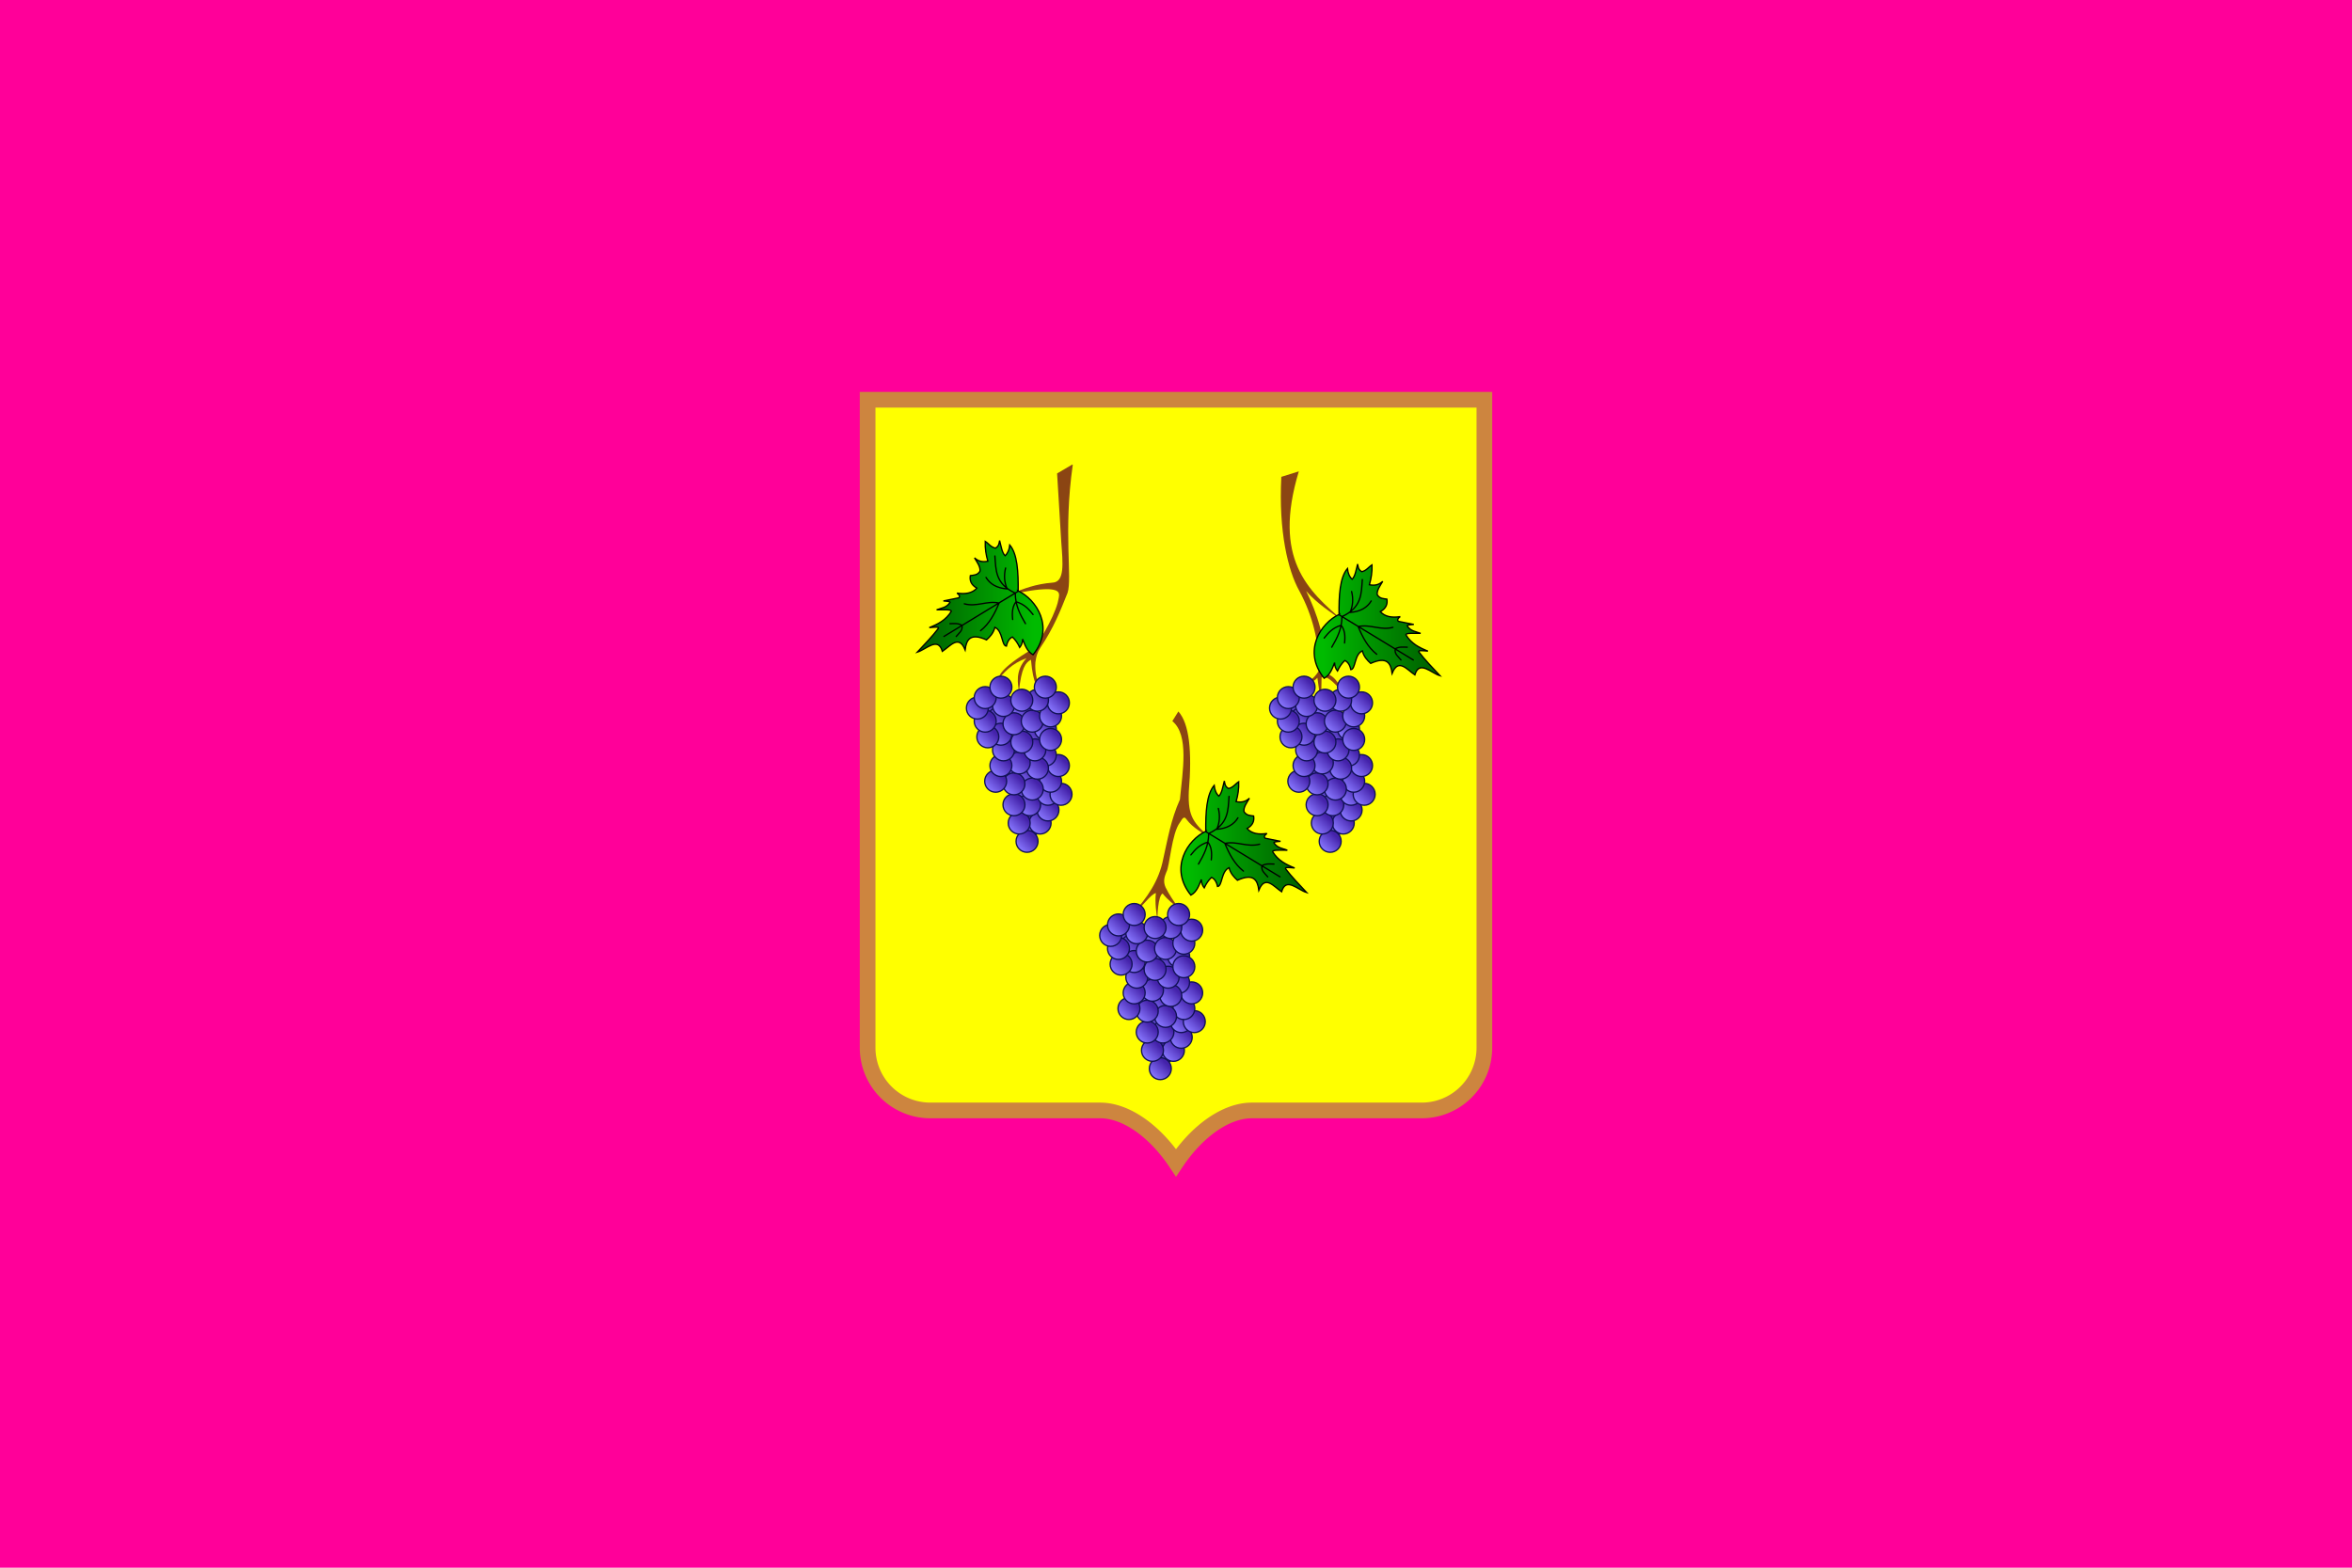 <?xml version="1.0" encoding="UTF-8" standalone="no"?>
<svg version="1.1" width="900" height="600" 
	xmlns="http://www.w3.org/2000/svg" 
	xmlns:xlink="http://www.w3.org/1999/xlink">

<rect fill="#f09" x="0" y="0" width="900" height="600"/>

<g transform="translate(329,150)">
<path style="fill:yellow;stroke:peru;stroke-width:6px" d="m 3,3 
	v 248 a24,24,0,0,0,24,24 h 65 c 10,0 21,8 29,20 
	c 8,-12 19,-20 29,-20 h 65 a24,24,0,0,0,24,-24 v -248 h -236 z"/>

<defs>
  <linearGradient id="grape_gradient" x1="0%" y1="100%" x2="100%" y2="0%">
	<stop offset="15%" stop-color="#87f"/>
	<stop offset="75%" stop-color="#42a"/>
  </linearGradient>
  <linearGradient id="leaf_gradient" x1="0%" x2="100%">
	<stop offset="15%" stop-color="#0b0"/>
	<stop offset="90%" stop-color="#060"/>
  </linearGradient>
  <circle id="gr" style="fill:url(#grape_gradient);stroke:#115;stroke-width:0.5px" cx="0" cy="0" r="4.2"/>
</defs>


<g fill="saddlebrown">
  <path d="m 121.9,122.3 -2.3,3.7 c 6.5,5.3 3.9,19.3 2.9,30 -3.5,7.8 -4.7,15.3 -6.4,22.8 -1.6,8.3 -6.2,14.9 -11.7,20.9 
	3.7,-2.3 6.6,-7.3 8.9,-7.9 -0.4,3.5 0.1,7.9 0.8,11.2 -0.5,-1.7 0.1,-10.5 1.8,-11 1.8,2.3 4.4,4.3 6.2,5.7 
	-1.9,-2.7 -3.8,-5.4 -5.1,-8.1 -1,-2.3 -0.4,-4 0.3,-5.8 1.3,-2.1 2,-14.8 5.2,-19 0.7,-0.9 1.4,-3 2.6,-1.1 
	2.4,3.2 5.9,4.9 9,7.1 -6.2,-5.9 -8.6,-7.9 -8.2,-17.9 1.3,-15.3 0.2,-26 -4,-30.6 z"/>
  <path d="m 81.3,27.8 -5.8,3.4 1.6,26.3 c 0.6,8.1 1.4,15.3 -3.4,15.5 -6.3,0.5 -11.2,2.3 -15.7,4.3 4.8,-0.7 9.5,-1.9 
	14.3,-1.8 5.2,0.3 4,2.3 3.4,5.3 -1.7,6.1 -7.7,16.2 -9.6,17.5 -13.3,8.2 -12.2,9.9 -14,12.9 2.9,-3.8 6.1,-7.3 
	11.7,-9.3 -4.6,5 -3.2,10 -2.9,12.8 0.9,-9.1 2.6,-11.2 4.6,-12.2 0.9,10 2.6,10.7 4.3,12.6 -2,-3.9 -2.9,-7.8 
	-2.6,-11.6 0.3,-2.2 0.7,-3.8 1.9,-5.6 5.1,-7.6 7.7,-14.2 10.4,-21 1.9,-5.6 -1.7,-23.3 2,-49 z"/>
  <path d="m 168,30.4 -6.7,2.1 c -1.1,21 2.6,35.9 6.8,43.5 5.5,10.1 7.4,19.8 7.9,30 -1.3,2.9 -3.7,4.4 -5.7,6.3 1.6,-0.9 
	3.4,-1.3 4.8,-2.9 l 1.4,9.9 0.2,-10 c 2.7,-1 5.7,3.3 8.7,6.2 -2,-2.7 -2.5,-6.1 -6.9,-7.8 -0.2,-13.3 -3.5,-22.9 
	-7.7,-31.5 4.1,4.7 9.3,8.1 14.4,11.6 C 171.4,76 157.9,63.9 168,30.4 z"/>
</g>


<g id="grapes">
<use xlink:href="#gr" transform="translate(116,253)"/>
<use xlink:href="#gr" transform="translate(113,241)"/>
<use xlink:href="#gr" transform="translate(111,225)"/>
<use xlink:href="#gr" transform="translate(109,232)"/>
<use xlink:href="#gr" transform="translate(101,209)"/>
<use xlink:href="#gr" transform="translate(115,216)"/>
<use xlink:href="#gr" transform="translate(113,209)"/>
<use xlink:href="#gr" transform="translate(118,220)"/>
<use xlink:href="#gr" transform="translate(122,216)"/>
<use xlink:href="#gr" transform="translate(104,212)"/>
<use xlink:href="#gr" transform="translate(115,259)"/>
<use xlink:href="#gr" transform="translate(120,252)"/>
<use xlink:href="#gr" transform="translate(112,252)"/>
<use xlink:href="#gr" transform="translate(123,247)"/>
<use xlink:href="#gr" transform="translate(116,245)"/>
<use xlink:href="#gr" transform="translate(110,245)"/>
<use xlink:href="#gr" transform="translate(123,241)"/>
<use xlink:href="#gr" transform="translate(115,234)"/>
<use xlink:href="#gr" transform="translate(128,241)"/>
<use xlink:href="#gr" transform="translate(124,236)"/>
<use xlink:href="#gr" transform="translate(117,239)"/>
<use xlink:href="#gr" transform="translate(110,237)"/>
<use xlink:href="#gr" transform="translate(103,236)"/>
<use xlink:href="#gr" transform="translate(127,230)"/>
<use xlink:href="#gr" transform="translate(122,226)"/>
<use xlink:href="#gr" transform="translate(119,231)"/>
<use xlink:href="#gr" transform="translate(112,229)"/>
<use xlink:href="#gr" transform="translate(105,230)"/>
<use xlink:href="#gr" transform="translate(106,224)"/>
<use xlink:href="#gr" transform="translate(118,224)"/>
<use xlink:href="#gr" transform="translate(113,221)"/>
<use xlink:href="#gr" transform="translate(124,220)"/>
<use xlink:href="#gr" transform="translate(105,218)"/>
<use xlink:href="#gr" transform="translate(100,219)"/>
<use xlink:href="#gr" transform="translate(110,214)"/>
<use xlink:href="#gr" transform="translate(99,213)"/>
<use xlink:href="#gr" transform="translate(106,207)"/>
<use xlink:href="#gr" transform="translate(117,213)"/>
<use xlink:href="#gr" transform="translate(124,211)"/>
<use xlink:href="#gr" transform="translate(127,206)"/>
<use xlink:href="#gr" transform="translate(119,205)"/>
<use xlink:href="#gr" transform="translate(113,205)"/>
<use xlink:href="#gr" transform="translate(96,208)"/>
<use xlink:href="#gr" transform="translate(99,204)"/>
<use xlink:href="#gr" transform="translate(105,200)"/>
<use xlink:href="#gr" transform="translate(122,200)"/>
</g>
<use xlink:href="#grapes" transform="translate(-51,-87)"/>
<use xlink:href="#grapes" transform="translate(65,-87)"/>


<g id="leaf">
  <path style="fill:url(#leaf_gradient);stroke:black;stroke-width:0.5" d="m 132.4,168.3 
	c -0.1,-7.4 0.3,-14.3 3.2,-17.7 0.2,1.8 0.8,3.2 1.8,4.1 1.2,-1.2 1.5,-3.6 2.1,-5.8 0.2,1 
	0.2,2.1 1.6,2.9 1.8,-0.4 2.6,-1.8 3.9,-2.6 0.1,2.7 -0.3,5.2 -1,7.6 2.4,0.5 3.9,-0.2 5.1,-1.3 -1,1.7 -2.3,3.4 
	-2.1,5.1 1,1.6 2.4,1.5 3.7,1.7 0.3,1.8 -0.2,3.5 -2.5,4.8 1.7,1.9 4.3,2.4 7.6,1.9 -0.8,0.6 -1.3,1.2 -0.7,1.8 
	l 5.9,1.2 c -1.4,0.1 -2.8,0.2 -2.5,0.6 1.3,2 3.3,2.1 5.1,2.8 -2.7,-0 -5.8,-0.2 -5.6,0.6 2,3.3 5.1,4.9 
	8.4,6.2 -1.6,-0.1 -4,-0.5 -3.4,0.4 2.2,2.9 5.1,5.9 8,9 -3.4,-1 -7.9,-6.1 -9.6,-0.3 -3.1,-2.1 -6.3,-6.5 
	-8.7,-0.6 -0.5,-3.9 -2,-6.6 -8.2,-3.8 -1.3,-1.2 -2.6,-2.5 -3.2,-4.8 -3.1,1.4 -2.5,7 -4.4,7.2 -0.4,-1.9 
	-1.2,-3 -2.3,-3.5 -1.2,1.1 -2.1,2.5 -2.8,4 -0.6,-0.8 -1.1,-1.7 -1.1,-3.2 -0.9,2.3 -1.7,4.7 -4,6 -8.4,-10.4 
	-1.3,-21.2 5.8,-24.5 z"/>
  <path style="fill:none;stroke:black;stroke-width:0.5;stroke-linecap:round" d="
	M 132.4,168.3 l 28.4,17.29 
	M 133.5,169 c 0,4.7 -1.8,8.1 -3.9,11.7 
	M 126.7,177.2 c 1.6,-2 3.2,-3.9 6.5,-4.9 1.4,1.8 1.6,4.1 1.3,6.8 
	M 146.8,183.4 c -3.4,-2.7 -5.4,-6.5 -7.1,-10.6 4.6,-1 8.6,1.6 13.3,0.3 
	M 133.5,169 c 7.7,-3.5 7.4,-8.9 7.8,-14.2 
	M 136.6,167.4 c 4,-0.3 6.6,-1.9 8.1,-4.4 
	M 136.6,167.4 c 1.1,-2.5 1.3,-5.2 0.6,-8 
	M 156.1,185.6 c -1,-1.3 -2.6,-2.2 -2.2,-4.3 1.7,-0.9 3.1,-0.6 4.6,-0.6"/>
</g>
<use xlink:href="#leaf" transform="translate(51,-83)"/>
<use xlink:href="#leaf" transform="scale(-1,1) translate(-193,-92)"/>
</g>

</svg>